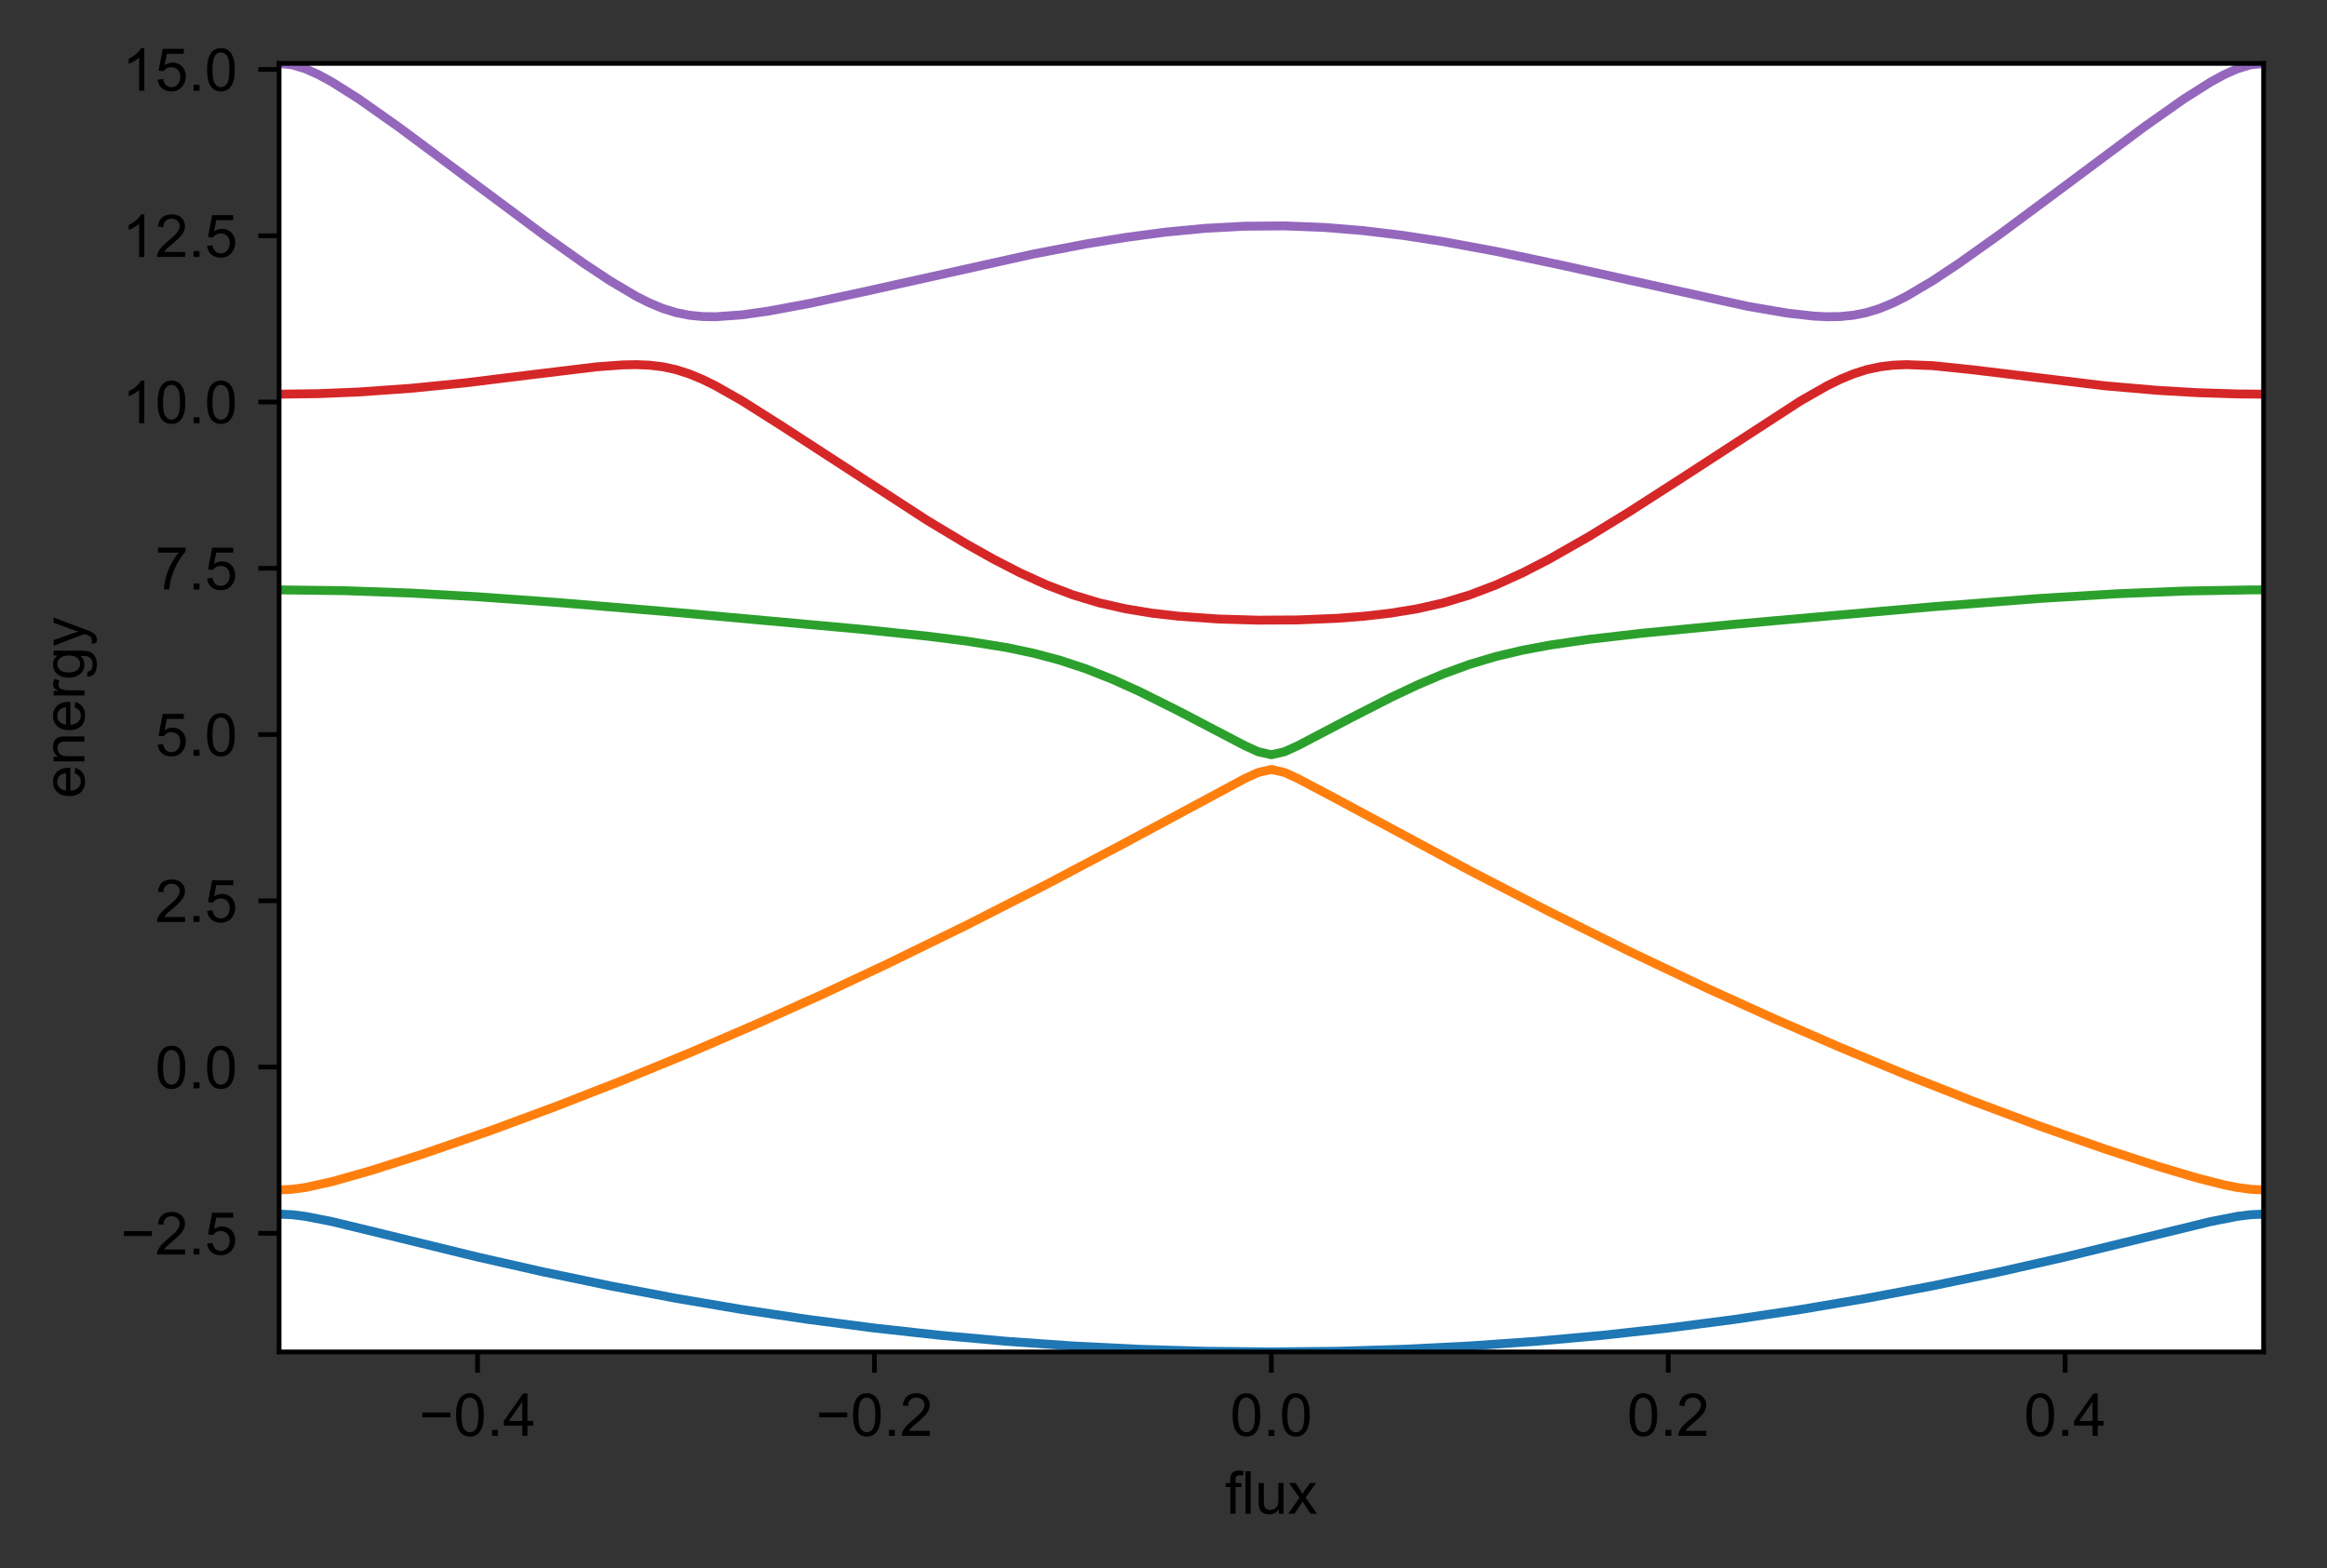 <?xml version="1.0" encoding="utf-8" standalone="no"?>
<!DOCTYPE svg PUBLIC "-//W3C//DTD SVG 1.1//EN"
  "http://www.w3.org/Graphics/SVG/1.1/DTD/svg11.dtd">
<!-- Created with matplotlib (https://matplotlib.org/) -->
<svg height="264.631pt" version="1.1" viewBox="0 0 392.586 264.631" width="392.586pt" xmlns="http://www.w3.org/2000/svg" xmlns:xlink="http://www.w3.org/1999/xlink">
 <rect x="0" y="0" width="392.586" height="264.631" fill="#333333" stroke="none"/>
 <defs>
  <style type="text/css">
*{stroke-linecap:butt;stroke-linejoin:round;}
  </style>
 </defs>
 <g id="figure_1">
  <g id="patch_1">
   <path d="M -0 264.631 
L 392.586 264.631 
L 392.586 0 
L -0 0 
z
" style="fill:none;"/>
  </g>
  <g id="axes_1">
   <g id="patch_2">
    <path d="M 47.086 228.14 
L 381.886 228.14 
L 381.886 10.7 
L 47.086 10.7 
z
" style="fill:#ffffff;"/>
   </g>
   <g id="matplotlib.axis_1">
    <g id="xtick_1">
     <g id="line2d_1">
      <defs>
       <path d="M 0 0 
L 0 3.5 
" id="mb8fc505a29" style="stroke:#000000;stroke-width:0.8;"/>
      </defs>
      <g>
       <use style="stroke:#000000;stroke-width:0.8;" x="80.566" xlink:href="#mb8fc505a29" y="228.14"/>
      </g>
     </g>
     <g id="text_1">
      <!-- −0.4 -->
      <defs>
       <path d="M 52.828 31.203 
L 5.562 31.203 
L 5.562 39.406 
L 52.828 39.406 
z
" id="ArialMT-8722"/>
       <path d="M 4.156 35.297 
Q 4.156 48 6.766 55.734 
Q 9.375 63.484 14.516 67.672 
Q 19.672 71.875 27.484 71.875 
Q 33.25 71.875 37.594 69.547 
Q 41.938 67.234 44.766 62.859 
Q 47.609 58.5 49.219 52.219 
Q 50.828 45.953 50.828 35.297 
Q 50.828 22.703 48.234 14.969 
Q 45.656 7.234 40.5 3 
Q 35.359 -1.219 27.484 -1.219 
Q 17.141 -1.219 11.234 6.203 
Q 4.156 15.141 4.156 35.297 
z
M 13.188 35.297 
Q 13.188 17.672 17.312 11.828 
Q 21.438 6 27.484 6 
Q 33.547 6 37.672 11.859 
Q 41.797 17.719 41.797 35.297 
Q 41.797 52.984 37.672 58.781 
Q 33.547 64.594 27.391 64.594 
Q 21.344 64.594 17.719 59.469 
Q 13.188 52.938 13.188 35.297 
z
" id="ArialMT-48"/>
       <path d="M 9.078 0 
L 9.078 10.016 
L 19.094 10.016 
L 19.094 0 
z
" id="ArialMT-46"/>
       <path d="M 32.328 0 
L 32.328 17.141 
L 1.266 17.141 
L 1.266 25.203 
L 33.938 71.578 
L 41.109 71.578 
L 41.109 25.203 
L 50.781 25.203 
L 50.781 17.141 
L 41.109 17.141 
L 41.109 0 
z
M 32.328 25.203 
L 32.328 57.469 
L 9.906 25.203 
z
" id="ArialMT-52"/>
      </defs>
      <g transform="translate(70.696 242.298)scale(0.1 -0.1)">
       <use xlink:href="#ArialMT-8722"/>
       <use x="58.398" xlink:href="#ArialMT-48"/>
       <use x="114.014" xlink:href="#ArialMT-46"/>
       <use x="141.797" xlink:href="#ArialMT-52"/>
      </g>
     </g>
    </g>
    <g id="xtick_2">
     <g id="line2d_2">
      <g>
       <use style="stroke:#000000;stroke-width:0.8;" x="147.526" xlink:href="#mb8fc505a29" y="228.14"/>
      </g>
     </g>
     <g id="text_2">
      <!-- −0.2 -->
      <defs>
       <path d="M 50.344 8.453 
L 50.344 0 
L 3.031 0 
Q 2.938 3.172 4.047 6.109 
Q 5.859 10.938 9.828 15.625 
Q 13.812 20.312 21.344 26.469 
Q 33.016 36.031 37.109 41.625 
Q 41.219 47.219 41.219 52.203 
Q 41.219 57.422 37.469 61 
Q 33.734 64.594 27.734 64.594 
Q 21.391 64.594 17.578 60.781 
Q 13.766 56.984 13.719 50.25 
L 4.688 51.172 
Q 5.609 61.281 11.656 66.578 
Q 17.719 71.875 27.938 71.875 
Q 38.234 71.875 44.234 66.156 
Q 50.25 60.453 50.25 52 
Q 50.25 47.703 48.484 43.547 
Q 46.734 39.406 42.656 34.812 
Q 38.578 30.219 29.109 22.219 
Q 21.188 15.578 18.938 13.203 
Q 16.703 10.844 15.234 8.453 
z
" id="ArialMT-50"/>
      </defs>
      <g transform="translate(137.656 242.298)scale(0.1 -0.1)">
       <use xlink:href="#ArialMT-8722"/>
       <use x="58.398" xlink:href="#ArialMT-48"/>
       <use x="114.014" xlink:href="#ArialMT-46"/>
       <use x="141.797" xlink:href="#ArialMT-50"/>
      </g>
     </g>
    </g>
    <g id="xtick_3">
     <g id="line2d_3">
      <g>
       <use style="stroke:#000000;stroke-width:0.8;" x="214.486" xlink:href="#mb8fc505a29" y="228.14"/>
      </g>
     </g>
     <g id="text_3">
      <!-- 0.0 -->
      <g transform="translate(207.536 242.298)scale(0.1 -0.1)">
       <use xlink:href="#ArialMT-48"/>
       <use x="55.615" xlink:href="#ArialMT-46"/>
       <use x="83.398" xlink:href="#ArialMT-48"/>
      </g>
     </g>
    </g>
    <g id="xtick_4">
     <g id="line2d_4">
      <g>
       <use style="stroke:#000000;stroke-width:0.8;" x="281.446" xlink:href="#mb8fc505a29" y="228.14"/>
      </g>
     </g>
     <g id="text_4">
      <!-- 0.2 -->
      <g transform="translate(274.496 242.298)scale(0.1 -0.1)">
       <use xlink:href="#ArialMT-48"/>
       <use x="55.615" xlink:href="#ArialMT-46"/>
       <use x="83.398" xlink:href="#ArialMT-50"/>
      </g>
     </g>
    </g>
    <g id="xtick_5">
     <g id="line2d_5">
      <g>
       <use style="stroke:#000000;stroke-width:0.8;" x="348.406" xlink:href="#mb8fc505a29" y="228.14"/>
      </g>
     </g>
     <g id="text_5">
      <!-- 0.4 -->
      <g transform="translate(341.456 242.298)scale(0.1 -0.1)">
       <use xlink:href="#ArialMT-48"/>
       <use x="55.615" xlink:href="#ArialMT-46"/>
       <use x="83.398" xlink:href="#ArialMT-52"/>
      </g>
     </g>
    </g>
    <g id="text_6">
     <!-- flux -->
     <defs>
      <path d="M 8.688 0 
L 8.688 45.016 
L 0.922 45.016 
L 0.922 51.859 
L 8.688 51.859 
L 8.688 57.375 
Q 8.688 62.594 9.625 65.141 
Q 10.891 68.562 14.078 70.672 
Q 17.281 72.797 23.047 72.797 
Q 26.766 72.797 31.25 71.922 
L 29.938 64.266 
Q 27.203 64.75 24.75 64.75 
Q 20.75 64.75 19.094 63.031 
Q 17.438 61.328 17.438 56.641 
L 17.438 51.859 
L 27.547 51.859 
L 27.547 45.016 
L 17.438 45.016 
L 17.438 0 
z
" id="ArialMT-102"/>
      <path d="M 6.391 0 
L 6.391 71.578 
L 15.188 71.578 
L 15.188 0 
z
" id="ArialMT-108"/>
      <path d="M 40.578 0 
L 40.578 7.625 
Q 34.516 -1.172 24.125 -1.172 
Q 19.531 -1.172 15.547 0.578 
Q 11.578 2.344 9.641 5 
Q 7.719 7.672 6.938 11.531 
Q 6.391 14.109 6.391 19.734 
L 6.391 51.859 
L 15.188 51.859 
L 15.188 23.094 
Q 15.188 16.219 15.719 13.812 
Q 16.547 10.359 19.234 8.375 
Q 21.922 6.391 25.875 6.391 
Q 29.828 6.391 33.297 8.422 
Q 36.766 10.453 38.203 13.938 
Q 39.656 17.438 39.656 24.078 
L 39.656 51.859 
L 48.438 51.859 
L 48.438 0 
z
" id="ArialMT-117"/>
      <path d="M 0.734 0 
L 19.672 26.953 
L 2.156 51.859 
L 13.141 51.859 
L 21.094 39.703 
Q 23.344 36.234 24.703 33.891 
Q 26.859 37.109 28.656 39.594 
L 37.406 51.859 
L 47.906 51.859 
L 29.984 27.438 
L 49.266 0 
L 38.484 0 
L 27.828 16.109 
L 25 20.453 
L 11.375 0 
z
" id="ArialMT-120"/>
     </defs>
     <g transform="translate(206.705 255.443)scale(0.1 -0.1)">
      <use xlink:href="#ArialMT-102"/>
      <use x="27.783" xlink:href="#ArialMT-108"/>
      <use x="50" xlink:href="#ArialMT-117"/>
      <use x="105.615" xlink:href="#ArialMT-120"/>
     </g>
    </g>
   </g>
   <g id="matplotlib.axis_2">
    <g id="ytick_1">
     <g id="line2d_6">
      <defs>
       <path d="M 0 0 
L -3.5 0 
" id="m4fd6a3633d" style="stroke:#000000;stroke-width:0.8;"/>
      </defs>
      <g>
       <use style="stroke:#000000;stroke-width:0.8;" x="47.086" xlink:href="#m4fd6a3633d" y="208.125"/>
      </g>
     </g>
     <g id="text_7">
      <!-- −2.5 -->
      <defs>
       <path d="M 4.156 18.75 
L 13.375 19.531 
Q 14.406 12.797 18.141 9.391 
Q 21.875 6 27.156 6 
Q 33.5 6 37.891 10.781 
Q 42.281 15.578 42.281 23.484 
Q 42.281 31 38.062 35.344 
Q 33.844 39.703 27 39.703 
Q 22.75 39.703 19.328 37.766 
Q 15.922 35.844 13.969 32.766 
L 5.719 33.844 
L 12.641 70.609 
L 48.25 70.609 
L 48.25 62.203 
L 19.672 62.203 
L 15.828 42.969 
Q 22.266 47.469 29.344 47.469 
Q 38.719 47.469 45.156 40.969 
Q 51.609 34.469 51.609 24.266 
Q 51.609 14.547 45.953 7.469 
Q 39.062 -1.219 27.156 -1.219 
Q 17.391 -1.219 11.203 4.25 
Q 5.031 9.719 4.156 18.75 
z
" id="ArialMT-53"/>
      </defs>
      <g transform="translate(20.345 211.704)scale(0.1 -0.1)">
       <use xlink:href="#ArialMT-8722"/>
       <use x="58.398" xlink:href="#ArialMT-50"/>
       <use x="114.014" xlink:href="#ArialMT-46"/>
       <use x="141.797" xlink:href="#ArialMT-53"/>
      </g>
     </g>
    </g>
    <g id="ytick_2">
     <g id="line2d_7">
      <g>
       <use style="stroke:#000000;stroke-width:0.8;" x="47.086" xlink:href="#m4fd6a3633d" y="180.068"/>
      </g>
     </g>
     <g id="text_8">
      <!-- 0.0 -->
      <g transform="translate(26.186 183.647)scale(0.1 -0.1)">
       <use xlink:href="#ArialMT-48"/>
       <use x="55.615" xlink:href="#ArialMT-46"/>
       <use x="83.398" xlink:href="#ArialMT-48"/>
      </g>
     </g>
    </g>
    <g id="ytick_3">
     <g id="line2d_8">
      <g>
       <use style="stroke:#000000;stroke-width:0.8;" x="47.086" xlink:href="#m4fd6a3633d" y="152.011"/>
      </g>
     </g>
     <g id="text_9">
      <!-- 2.5 -->
      <g transform="translate(26.186 155.59)scale(0.1 -0.1)">
       <use xlink:href="#ArialMT-50"/>
       <use x="55.615" xlink:href="#ArialMT-46"/>
       <use x="83.398" xlink:href="#ArialMT-53"/>
      </g>
     </g>
    </g>
    <g id="ytick_4">
     <g id="line2d_9">
      <g>
       <use style="stroke:#000000;stroke-width:0.8;" x="47.086" xlink:href="#m4fd6a3633d" y="123.954"/>
      </g>
     </g>
     <g id="text_10">
      <!-- 5.0 -->
      <g transform="translate(26.186 127.533)scale(0.1 -0.1)">
       <use xlink:href="#ArialMT-53"/>
       <use x="55.615" xlink:href="#ArialMT-46"/>
       <use x="83.398" xlink:href="#ArialMT-48"/>
      </g>
     </g>
    </g>
    <g id="ytick_5">
     <g id="line2d_10">
      <g>
       <use style="stroke:#000000;stroke-width:0.8;" x="47.086" xlink:href="#m4fd6a3633d" y="95.897"/>
      </g>
     </g>
     <g id="text_11">
      <!-- 7.5 -->
      <defs>
       <path d="M 4.734 62.203 
L 4.734 70.656 
L 51.078 70.656 
L 51.078 63.812 
Q 44.234 56.547 37.516 44.484 
Q 30.812 32.422 27.156 19.672 
Q 24.516 10.688 23.781 0 
L 14.75 0 
Q 14.891 8.453 18.062 20.406 
Q 21.234 32.375 27.172 43.484 
Q 33.109 54.594 39.797 62.203 
z
" id="ArialMT-55"/>
      </defs>
      <g transform="translate(26.186 99.476)scale(0.1 -0.1)">
       <use xlink:href="#ArialMT-55"/>
       <use x="55.615" xlink:href="#ArialMT-46"/>
       <use x="83.398" xlink:href="#ArialMT-53"/>
      </g>
     </g>
    </g>
    <g id="ytick_6">
     <g id="line2d_11">
      <g>
       <use style="stroke:#000000;stroke-width:0.8;" x="47.086" xlink:href="#m4fd6a3633d" y="67.84"/>
      </g>
     </g>
     <g id="text_12">
      <!-- 10.0 -->
      <defs>
       <path d="M 37.25 0 
L 28.469 0 
L 28.469 56 
Q 25.297 52.984 20.141 49.953 
Q 14.984 46.922 10.891 45.406 
L 10.891 53.906 
Q 18.266 57.375 23.781 62.297 
Q 29.297 67.234 31.594 71.875 
L 37.25 71.875 
z
" id="ArialMT-49"/>
      </defs>
      <g transform="translate(20.625 71.419)scale(0.1 -0.1)">
       <use xlink:href="#ArialMT-49"/>
       <use x="55.615" xlink:href="#ArialMT-48"/>
       <use x="111.23" xlink:href="#ArialMT-46"/>
       <use x="139.014" xlink:href="#ArialMT-48"/>
      </g>
     </g>
    </g>
    <g id="ytick_7">
     <g id="line2d_12">
      <g>
       <use style="stroke:#000000;stroke-width:0.8;" x="47.086" xlink:href="#m4fd6a3633d" y="39.783"/>
      </g>
     </g>
     <g id="text_13">
      <!-- 12.5 -->
      <g transform="translate(20.625 43.362)scale(0.1 -0.1)">
       <use xlink:href="#ArialMT-49"/>
       <use x="55.615" xlink:href="#ArialMT-50"/>
       <use x="111.23" xlink:href="#ArialMT-46"/>
       <use x="139.014" xlink:href="#ArialMT-53"/>
      </g>
     </g>
    </g>
    <g id="ytick_8">
     <g id="line2d_13">
      <g>
       <use style="stroke:#000000;stroke-width:0.8;" x="47.086" xlink:href="#m4fd6a3633d" y="11.726"/>
      </g>
     </g>
     <g id="text_14">
      <!-- 15.0 -->
      <g transform="translate(20.625 15.304)scale(0.1 -0.1)">
       <use xlink:href="#ArialMT-49"/>
       <use x="55.615" xlink:href="#ArialMT-53"/>
       <use x="111.23" xlink:href="#ArialMT-46"/>
       <use x="139.014" xlink:href="#ArialMT-48"/>
      </g>
     </g>
    </g>
    <g id="text_15">
     <!-- energy -->
     <defs>
      <path d="M 42.094 16.703 
L 51.172 15.578 
Q 49.031 7.625 43.219 3.219 
Q 37.406 -1.172 28.375 -1.172 
Q 17 -1.172 10.328 5.828 
Q 3.656 12.844 3.656 25.484 
Q 3.656 38.578 10.391 45.797 
Q 17.141 53.031 27.875 53.031 
Q 38.281 53.031 44.875 45.953 
Q 51.469 38.875 51.469 26.031 
Q 51.469 25.25 51.422 23.688 
L 12.75 23.688 
Q 13.234 15.141 17.578 10.594 
Q 21.922 6.062 28.422 6.062 
Q 33.25 6.062 36.672 8.594 
Q 40.094 11.141 42.094 16.703 
z
M 13.234 30.906 
L 42.188 30.906 
Q 41.609 37.453 38.875 40.719 
Q 34.672 45.797 27.984 45.797 
Q 21.922 45.797 17.797 41.75 
Q 13.672 37.703 13.234 30.906 
z
" id="ArialMT-101"/>
      <path d="M 6.594 0 
L 6.594 51.859 
L 14.5 51.859 
L 14.5 44.484 
Q 20.219 53.031 31 53.031 
Q 35.688 53.031 39.625 51.344 
Q 43.562 49.656 45.516 46.922 
Q 47.469 44.188 48.25 40.438 
Q 48.734 37.984 48.734 31.891 
L 48.734 0 
L 39.938 0 
L 39.938 31.547 
Q 39.938 36.922 38.906 39.578 
Q 37.891 42.234 35.281 43.812 
Q 32.672 45.406 29.156 45.406 
Q 23.531 45.406 19.453 41.844 
Q 15.375 38.281 15.375 28.328 
L 15.375 0 
z
" id="ArialMT-110"/>
      <path d="M 6.5 0 
L 6.5 51.859 
L 14.406 51.859 
L 14.406 44 
Q 17.438 49.516 20 51.266 
Q 22.562 53.031 25.641 53.031 
Q 30.078 53.031 34.672 50.203 
L 31.641 42.047 
Q 28.422 43.953 25.203 43.953 
Q 22.312 43.953 20.016 42.219 
Q 17.719 40.484 16.75 37.406 
Q 15.281 32.719 15.281 27.156 
L 15.281 0 
z
" id="ArialMT-114"/>
      <path d="M 4.984 -4.297 
L 13.531 -5.562 
Q 14.062 -9.516 16.5 -11.328 
Q 19.781 -13.766 25.438 -13.766 
Q 31.547 -13.766 34.859 -11.328 
Q 38.188 -8.891 39.359 -4.5 
Q 40.047 -1.812 39.984 6.781 
Q 34.234 0 25.641 0 
Q 14.938 0 9.078 7.719 
Q 3.219 15.438 3.219 26.219 
Q 3.219 33.641 5.906 39.906 
Q 8.594 46.188 13.688 49.609 
Q 18.797 53.031 25.688 53.031 
Q 34.859 53.031 40.828 45.609 
L 40.828 51.859 
L 48.922 51.859 
L 48.922 7.031 
Q 48.922 -5.078 46.453 -10.125 
Q 44 -15.188 38.641 -18.109 
Q 33.297 -21.047 25.484 -21.047 
Q 16.219 -21.047 10.5 -16.875 
Q 4.781 -12.703 4.984 -4.297 
z
M 12.25 26.859 
Q 12.25 16.656 16.297 11.969 
Q 20.359 7.281 26.469 7.281 
Q 32.516 7.281 36.609 11.938 
Q 40.719 16.609 40.719 26.562 
Q 40.719 36.078 36.5 40.906 
Q 32.281 45.75 26.312 45.75 
Q 20.453 45.75 16.344 40.984 
Q 12.25 36.234 12.25 26.859 
z
" id="ArialMT-103"/>
      <path d="M 6.203 -19.969 
L 5.219 -11.719 
Q 8.109 -12.5 10.25 -12.5 
Q 13.188 -12.5 14.938 -11.516 
Q 16.703 -10.547 17.828 -8.797 
Q 18.656 -7.469 20.516 -2.25 
Q 20.75 -1.516 21.297 -0.094 
L 1.609 51.859 
L 11.078 51.859 
L 21.875 21.828 
Q 23.969 16.109 25.641 9.812 
Q 27.156 15.875 29.25 21.625 
L 40.328 51.859 
L 49.125 51.859 
L 29.391 -0.875 
Q 26.219 -9.422 24.469 -12.641 
Q 22.125 -17 19.094 -19.016 
Q 16.062 -21.047 11.859 -21.047 
Q 9.328 -21.047 6.203 -19.969 
z
" id="ArialMT-121"/>
     </defs>
     <g transform="translate(14.241 134.707)rotate(-90)scale(0.1 -0.1)">
      <use xlink:href="#ArialMT-101"/>
      <use x="55.615" xlink:href="#ArialMT-110"/>
      <use x="111.23" xlink:href="#ArialMT-101"/>
      <use x="166.846" xlink:href="#ArialMT-114"/>
      <use x="200.146" xlink:href="#ArialMT-103"/>
      <use x="255.762" xlink:href="#ArialMT-121"/>
     </g>
    </g>
   </g>
   <g id="line2d_14">
    <path clip-path="url(#p39fcff544f)" d="M 47.086 204.884 
L 49.318 204.987 
L 51.55 205.269 
L 56.014 206.146 
L 64.942 208.307 
L 80.566 212.123 
L 91.726 214.652 
L 102.886 216.978 
L 114.046 219.091 
L 125.206 220.985 
L 136.366 222.659 
L 147.526 224.112 
L 158.686 225.342 
L 169.846 226.349 
L 181.006 227.132 
L 192.166 227.692 
L 203.326 228.028 
L 214.486 228.14 
L 225.646 228.028 
L 236.806 227.692 
L 247.966 227.132 
L 259.126 226.349 
L 270.286 225.342 
L 281.446 224.112 
L 292.606 222.659 
L 303.766 220.985 
L 314.926 219.091 
L 326.086 216.978 
L 337.246 214.652 
L 348.406 212.123 
L 361.798 208.864 
L 372.958 206.146 
L 377.422 205.269 
L 379.654 204.987 
L 381.886 204.884 
L 381.886 204.884 
" style="fill:none;stroke:#1f77b4;stroke-linecap:square;stroke-width:1.5;"/>
   </g>
   <g id="line2d_15">
    <path clip-path="url(#p39fcff544f)" d="M 47.086 200.805 
L 49.318 200.693 
L 51.55 200.385 
L 56.014 199.401 
L 62.71 197.503 
L 71.638 194.645 
L 82.798 190.776 
L 93.958 186.648 
L 105.118 182.285 
L 116.278 177.697 
L 127.438 172.889 
L 138.598 167.866 
L 149.758 162.632 
L 163.15 156.082 
L 176.542 149.252 
L 189.934 142.171 
L 210.022 131.379 
L 212.254 130.359 
L 214.486 129.845 
L 216.718 130.359 
L 218.95 131.379 
L 225.646 134.921 
L 247.966 146.917 
L 261.358 153.835 
L 274.75 160.481 
L 288.142 166.836 
L 299.302 171.902 
L 310.462 176.753 
L 321.622 181.386 
L 332.782 185.794 
L 343.942 189.97 
L 355.102 193.894 
L 364.03 196.814 
L 370.726 198.805 
L 375.19 199.938 
L 377.422 200.385 
L 379.654 200.693 
L 381.886 200.805 
L 381.886 200.805 
" style="fill:none;stroke:#ff7f0e;stroke-linecap:square;stroke-width:1.5;"/>
   </g>
   <g id="line2d_16">
    <path clip-path="url(#p39fcff544f)" d="M 47.086 99.542 
L 58.246 99.681 
L 69.406 100.082 
L 80.566 100.704 
L 93.958 101.663 
L 114.046 103.347 
L 145.294 106.189 
L 156.454 107.352 
L 163.15 108.196 
L 169.846 109.277 
L 174.31 110.216 
L 178.774 111.401 
L 183.238 112.878 
L 187.702 114.647 
L 192.166 116.662 
L 198.862 120 
L 210.022 125.837 
L 212.254 126.851 
L 214.486 127.364 
L 216.718 126.851 
L 218.95 125.837 
L 227.878 121.164 
L 234.574 117.741 
L 239.038 115.628 
L 243.502 113.728 
L 247.966 112.101 
L 252.43 110.774 
L 256.894 109.72 
L 261.358 108.881 
L 268.054 107.895 
L 276.982 106.862 
L 292.606 105.35 
L 326.086 102.387 
L 343.942 101.002 
L 357.334 100.19 
L 368.494 99.741 
L 379.654 99.548 
L 381.886 99.542 
L 381.886 99.542 
" style="fill:none;stroke:#2ca02c;stroke-linecap:square;stroke-width:1.5;"/>
   </g>
   <g id="line2d_17">
    <path clip-path="url(#p39fcff544f)" d="M 47.086 66.519 
L 53.782 66.427 
L 60.478 66.153 
L 69.406 65.522 
L 78.334 64.629 
L 89.494 63.253 
L 100.654 61.9 
L 105.118 61.575 
L 107.35 61.535 
L 109.582 61.627 
L 111.814 61.896 
L 114.046 62.379 
L 116.278 63.092 
L 118.51 64.017 
L 120.742 65.115 
L 125.206 67.654 
L 131.902 71.891 
L 156.454 87.837 
L 163.15 91.857 
L 167.614 94.359 
L 172.078 96.658 
L 176.542 98.689 
L 181.006 100.391 
L 185.47 101.736 
L 189.934 102.746 
L 194.398 103.477 
L 198.862 103.99 
L 205.558 104.459 
L 212.254 104.653 
L 218.95 104.615 
L 225.646 104.337 
L 230.11 103.99 
L 234.574 103.477 
L 239.038 102.746 
L 243.502 101.736 
L 247.966 100.391 
L 252.43 98.689 
L 256.894 96.658 
L 261.358 94.359 
L 268.054 90.548 
L 274.75 86.445 
L 283.678 80.706 
L 303.766 67.654 
L 308.23 65.115 
L 310.462 64.017 
L 312.694 63.092 
L 314.926 62.379 
L 317.158 61.896 
L 319.39 61.627 
L 321.622 61.535 
L 326.086 61.706 
L 332.782 62.398 
L 355.102 65.105 
L 364.03 65.874 
L 370.726 66.264 
L 377.422 66.478 
L 381.886 66.519 
L 381.886 66.519 
" style="fill:none;stroke:#d62728;stroke-linecap:square;stroke-width:1.5;"/>
   </g>
   <g id="line2d_18">
    <path clip-path="url(#p39fcff544f)" d="M 47.086 10.7 
L 49.318 10.944 
L 51.55 11.623 
L 53.782 12.623 
L 56.014 13.84 
L 60.478 16.662 
L 67.174 21.378 
L 78.334 29.681 
L 91.726 39.641 
L 98.422 44.399 
L 102.886 47.365 
L 107.35 50.005 
L 109.582 51.124 
L 111.814 52.05 
L 114.046 52.745 
L 116.278 53.194 
L 118.51 53.416 
L 120.742 53.45 
L 125.206 53.128 
L 129.67 52.494 
L 136.366 51.247 
L 145.294 49.33 
L 174.31 42.875 
L 183.238 41.163 
L 189.934 40.064 
L 196.63 39.173 
L 203.326 38.531 
L 210.022 38.173 
L 216.718 38.121 
L 223.414 38.378 
L 230.11 38.929 
L 236.806 39.742 
L 243.502 40.776 
L 252.43 42.425 
L 263.59 44.781 
L 294.838 51.689 
L 301.534 52.839 
L 305.998 53.341 
L 308.23 53.45 
L 310.462 53.416 
L 312.694 53.194 
L 314.926 52.745 
L 317.158 52.05 
L 319.39 51.124 
L 321.622 50.005 
L 326.086 47.365 
L 330.55 44.399 
L 337.246 39.641 
L 348.406 31.357 
L 361.798 21.378 
L 368.494 16.662 
L 372.958 13.84 
L 375.19 12.623 
L 377.422 11.623 
L 379.654 10.944 
L 381.886 10.7 
L 381.886 10.7 
" style="fill:none;stroke:#9467bd;stroke-linecap:square;stroke-width:1.5;"/>
   </g>
   <g id="patch_3">
    <path d="M 47.086 228.14 
L 47.086 10.7 
" style="fill:none;stroke:#000000;stroke-linecap:square;stroke-linejoin:miter;stroke-width:0.8;"/>
   </g>
   <g id="patch_4">
    <path d="M 381.886 228.14 
L 381.886 10.7 
" style="fill:none;stroke:#000000;stroke-linecap:square;stroke-linejoin:miter;stroke-width:0.8;"/>
   </g>
   <g id="patch_5">
    <path d="M 47.086 228.14 
L 381.886 228.14 
" style="fill:none;stroke:#000000;stroke-linecap:square;stroke-linejoin:miter;stroke-width:0.8;"/>
   </g>
   <g id="patch_6">
    <path d="M 47.086 10.7 
L 381.886 10.7 
" style="fill:none;stroke:#000000;stroke-linecap:square;stroke-linejoin:miter;stroke-width:0.8;"/>
   </g>
  </g>
 </g>
 <defs>
  <clipPath id="p39fcff544f">
   <rect height="217.44" width="334.8" x="47.086" y="10.7"/>
  </clipPath>
 </defs>
</svg>
